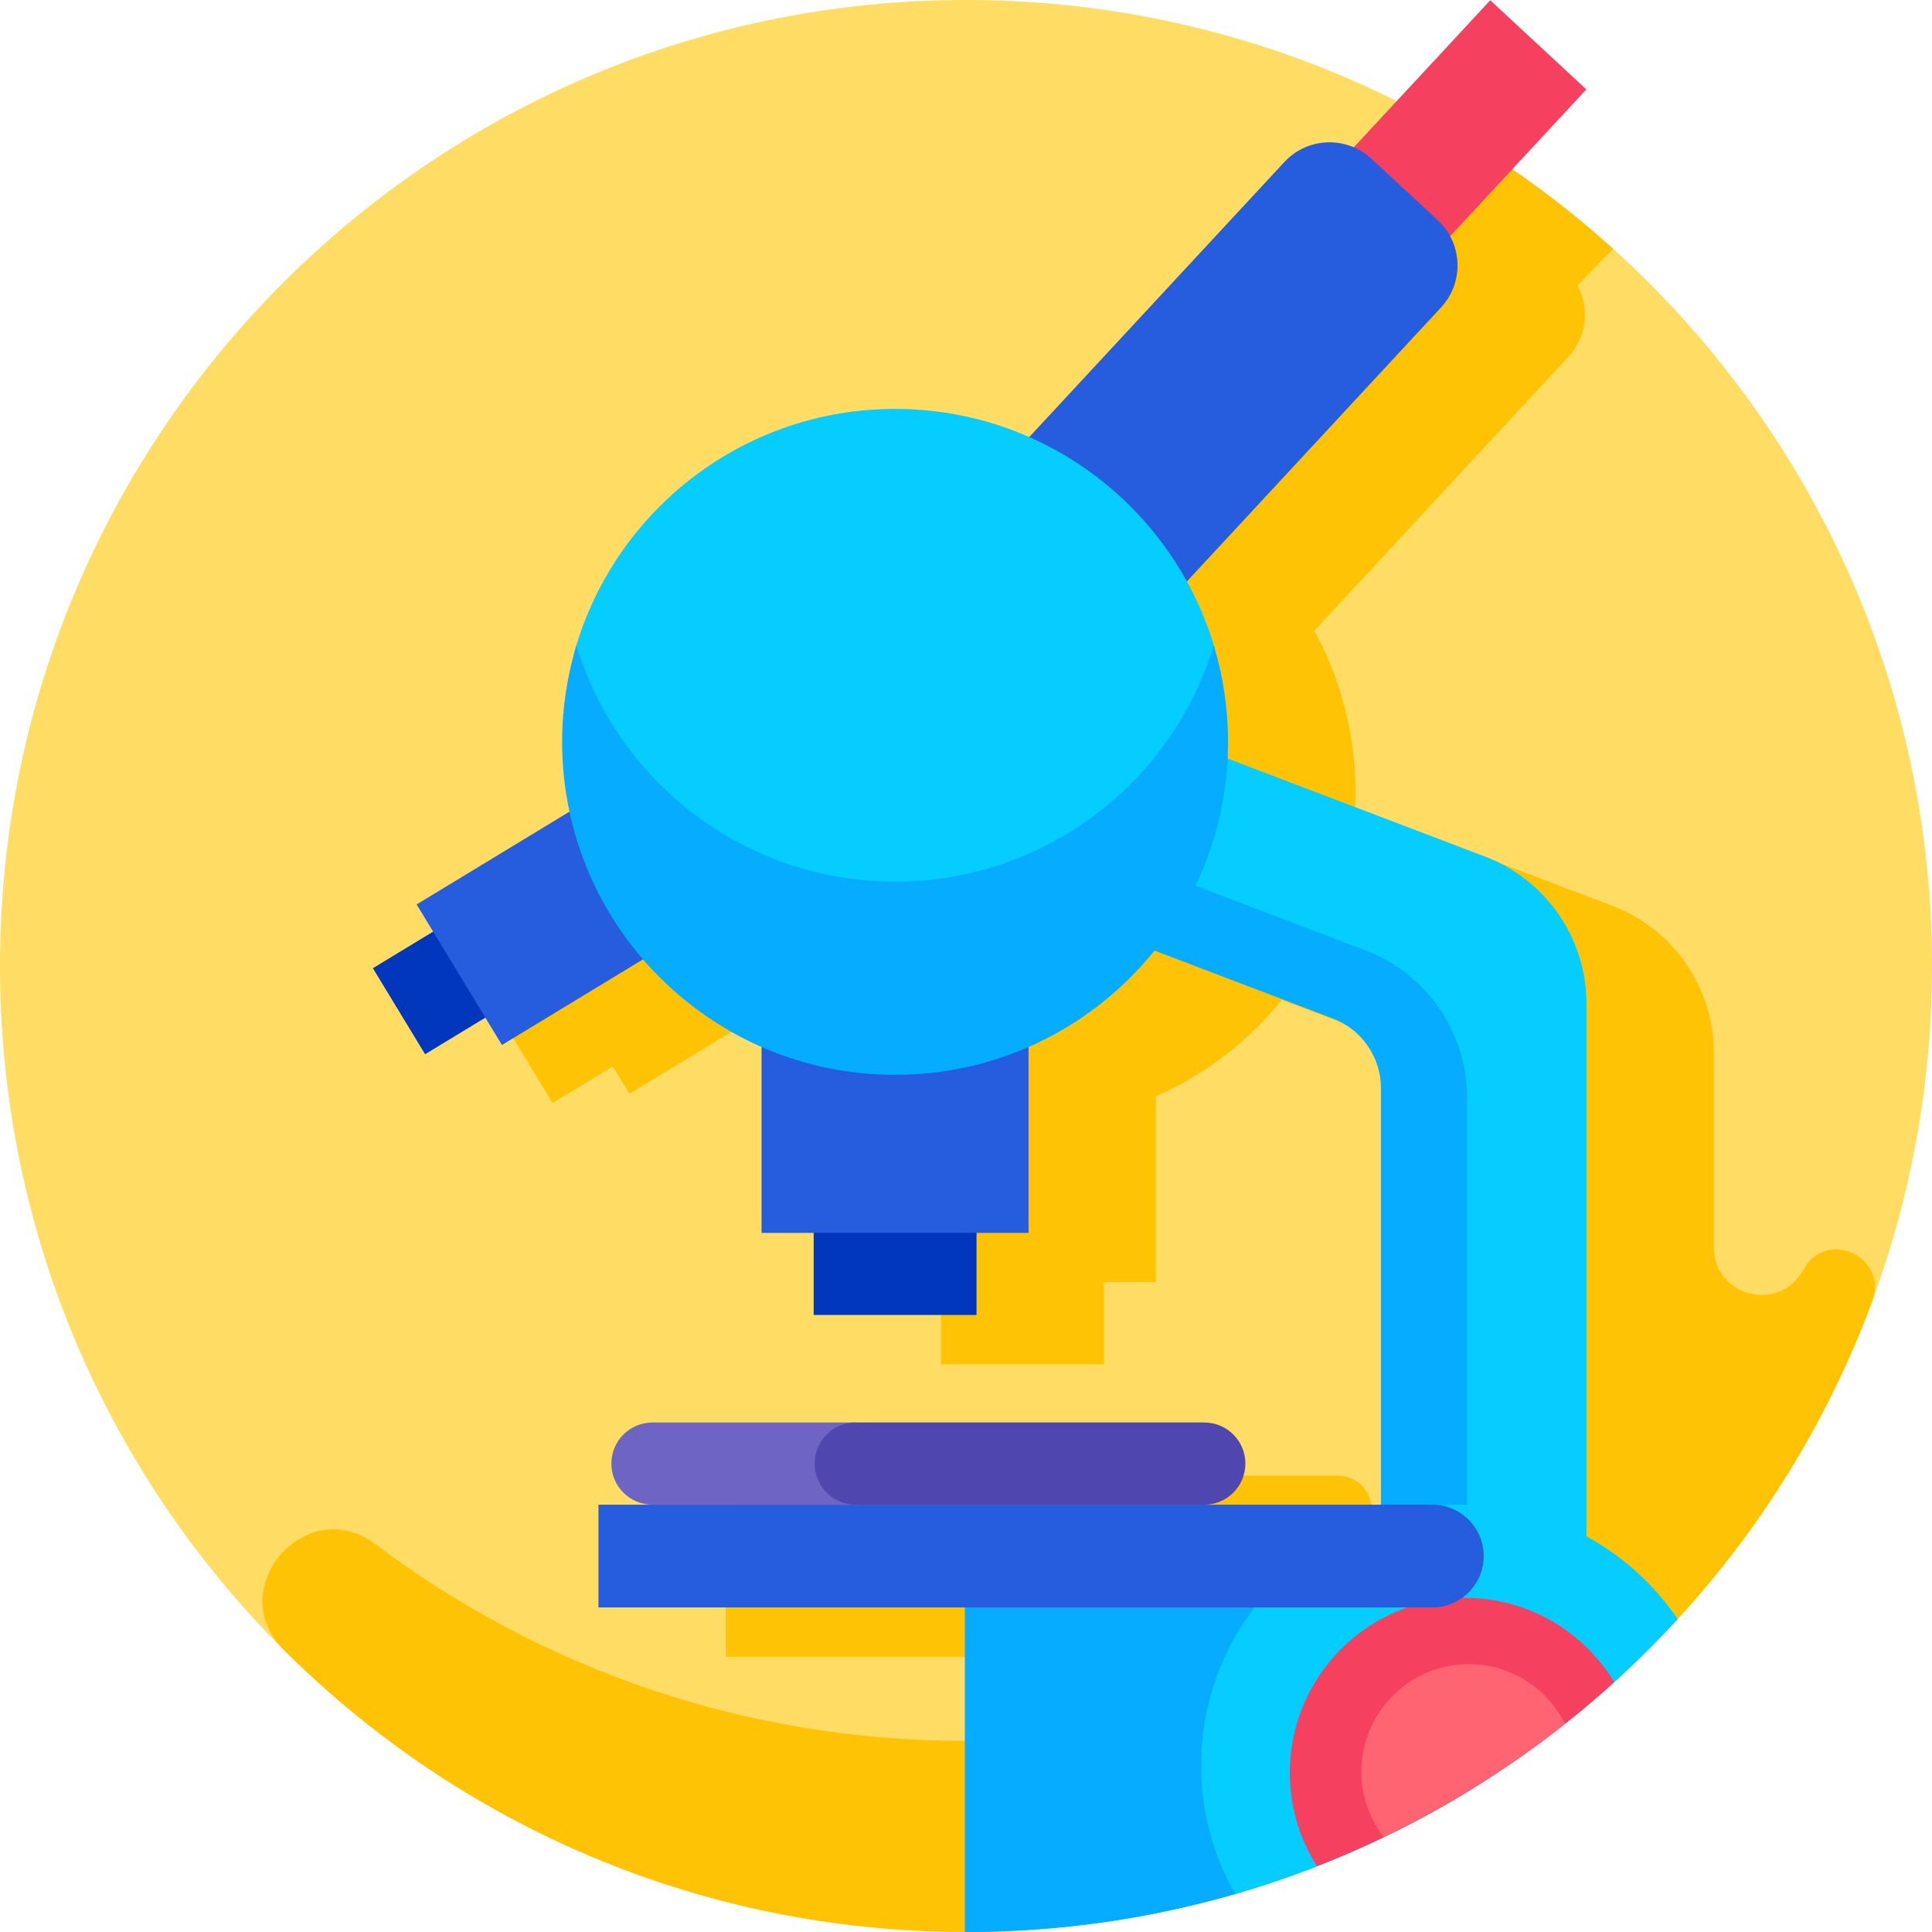 <svg id="Layer_1" enable-background="new 0 0 512 512" height="512" viewBox="0 0 512 512" width="512" xmlns="http://www.w3.org/2000/svg"><g><path d="m512 256c0 31.202-5.582 61.1-15.802 88.75-36.09 97.641-127.229 142.116-237.413 142.116-70.563 0-137.243-3.414-183.55-49.592-46.476-46.347-75.235-110.452-75.235-181.274 0-141.385 114.615-256 256-256s256 114.615 256 256z" fill="#ffdc64"/><path d="m478.221 335.992c-.235.386-.47.772-.707 1.157-6.648 10.825-23.322 6.128-23.322-6.575v-51.53c0-17.305-10.688-32.811-26.86-38.969l-68.234-25.981c.072-1.464.112-2.937.112-4.419 0-8.788-1.302-17.267-3.694-25.277-.027-.106-.047-.224-.077-.323-1.794-5.926-4.204-11.582-7.139-16.909l67.365-72.628c4.885-5.267 5.621-12.888 2.384-18.875l9.425-9.74c-8.692-7.847-17.925-15.105-27.637-21.714l-7.326 7.898c-6.163-2.629-13.566-1.292-18.384 3.903l-67.608 72.89c-10.876-4.794-22.899-7.464-35.548-7.464-39.83 0-73.496 26.39-84.467 62.638-.165.546-.338 1.164-.507 1.841-2.112 7.561-3.264 15.523-3.264 23.759 0 6.3.672 12.442 1.928 18.368l-40.469 24.59 4.374 7.199-15.955 9.695 13.845 22.784 15.955-9.695 4.405 7.249 37.285-22.655c8.576 9.958 19.329 17.979 31.532 23.321v49.238h13.761v21.783h43.155v-21.783h13.761v-49.239c13.101-5.735 24.537-14.554 33.394-25.548l47.277 18.001c1.919.731 3.676 1.739 5.232 2.969 1.944 1.537 3.574 3.42 4.814 5.54 1.736 2.968 2.707 6.399 2.707 9.993v110.344h-41.011c2.862-1.502 4.817-4.499 4.817-7.955v-3.815c0-4.962-4.022-8.984-8.984-8.984h-147.504c-5.93 0-11.056 4.579-11.261 10.506-.157 4.533 2.463 8.463 6.286 10.249h-9.715v27.229h86.162c5.469 0 10.289 4.003 10.872 9.441.643 5.996-3.745 11.194-9.595 11.736-7.938.735-15.977 1.116-24.107 1.116-58.614 0-112.695-19.388-156.187-52.099-18.366-13.814-40.543 11.794-24.271 28.023 46.283 46.16 110.154 74.725 180.764 74.725 3.728 0 7.433-.097 11.123-.255l151.794-58.268c34.737-28.691 61.542-66.133 77.277-108.728 4.214-11.409-11.661-19.153-17.973-8.757z" fill="#ffc305"/><g><path d="m102.169 241.658h49.528v26.661h-49.528z" fill="#0037bd" transform="matrix(.855 -.519 .519 .855 -113.957 102.992)"/></g><path d="m393.568 227.005-146.67-55.847-19.379 46.536 129.001 49.849c7.678 2.924 12.753 10.286 12.753 18.502l1.054 126.327h-81.957l-31.37 99.615c62.213-.238 119.186-22.67 163.429-59.788v-186.225c-.001-17.305-10.689-32.812-26.861-38.969z" fill="#05cdff"/><path d="m361.91 251.894-127.299-48.471-7.093 18.628 125.699 47.861c7.678 2.924 12.753 10.286 12.753 18.502v123.958h-31.657v.001h-78.618v99.623c.102 0 .204.004.306.004 48.612 0 94.058-13.55 132.77-37.078v-184.059c-.001-17.305-10.689-32.811-26.861-38.969z" fill="#05acff"/><path d="m444.61 429.08c-10.236-15.06-26.257-25.859-44.876-29.207v11.955h-10.964v-13.036c-.449-.009-.894-.034-1.345-.034-7.493 0-14.7 1.208-21.456 3.413v9.657h-7.247c2.862-1.502 4.817-4.499 4.817-7.955v-.872c-26.397 9.724-45.225 35.096-45.225 64.869 0 12.388 3.279 24.003 8.99 34.056 21.829-6.318 42.461-15.452 61.466-27.003v-9.874l30.147-11.572c9.119-7.532 17.699-15.69 25.693-24.397z" fill="#05cdff"/><g><path d="m201.869 256h70.677v70.698h-70.677z" fill="#265cde"/></g><g><path d="m215.63 277.783h43.155v70.698h-43.155z" fill="#0037bd"/></g><g><path d="m201.869 256h70.677v70.698h-70.677z" fill="#265cde"/></g><g><path d="m291.72 45.053h138.059v34.742h-138.059z" fill="#f5415f" transform="matrix(.68 -.733 .733 .68 69.657 284.463)"/></g><g><path d="m115.857 215.382h80.935v43.566h-80.935z" fill="#265cde" transform="matrix(.855 -.519 .519 .855 -100.428 115.662)"/></g><g><path d="m239.909 234.553-41.537-38.527 141.991-153.085c6.136-6.615 16.473-7.004 23.088-.868l17.581 16.307c6.615 6.136 7.004 16.473.868 23.088z" fill="#265cde"/></g><path d="m152.74 171.005c-2.452 8.102-6.715 30.814 31.121 60.587 38.208 30.067 91.72 21.606 112.742 0 18.897-19.421 27.524-52.485 25.071-60.587-10.971-36.248-44.637-62.638-84.467-62.638s-73.496 26.389-84.467 62.638z" fill="#05cdff"/><g><path d="m237.207 233.651c-39.829 0-73.482-26.395-84.454-62.642-2.452 8.103-3.784 16.692-3.784 25.595 0 48.732 39.505 88.238 88.238 88.238 48.732 0 88.238-39.506 88.238-88.238 0-8.903-1.332-17.493-3.784-25.595-10.972 36.248-44.625 62.642-84.454 62.642z" fill="#05acff"/></g><path d="m388.166 423.427c-25.6 0-46.353 20.753-46.353 46.353 0 9.122 2.646 17.619 7.198 24.789 29.262-11.417 55.908-28.057 78.789-48.782-8.125-13.395-22.823-22.36-39.634-22.36z" fill="#f5415f"/><path d="m226.813 376.975h-53.901c-6.015 0-10.892 4.876-10.892 10.892 0 6.015 4.876 10.892 10.892 10.892h53.901z" fill="#6e64c3"/><path d="m319.149 398.758h-92.362c-6.015 0-10.892-4.876-10.892-10.892 0-6.015 4.876-10.892 10.892-10.892h92.362c6.015 0 10.892 4.876 10.892 10.892-.001 6.016-4.877 10.892-10.892 10.892z" fill="#5046af"/><path d="m389.256 441.021c-15.725 0-28.472 12.747-28.472 28.472 0 6.542 2.211 12.566 5.922 17.372 17.16-8.243 33.264-18.331 48.042-30.026-4.66-9.371-14.317-15.818-25.492-15.818z" fill="#ff6473"/><g><path d="m379.584 425.987h-220.986v-27.229h220.987c7.519 0 13.615 6.095 13.615 13.615-.001 7.519-6.097 13.614-13.616 13.614z" fill="#265cde"/></g></g></svg>